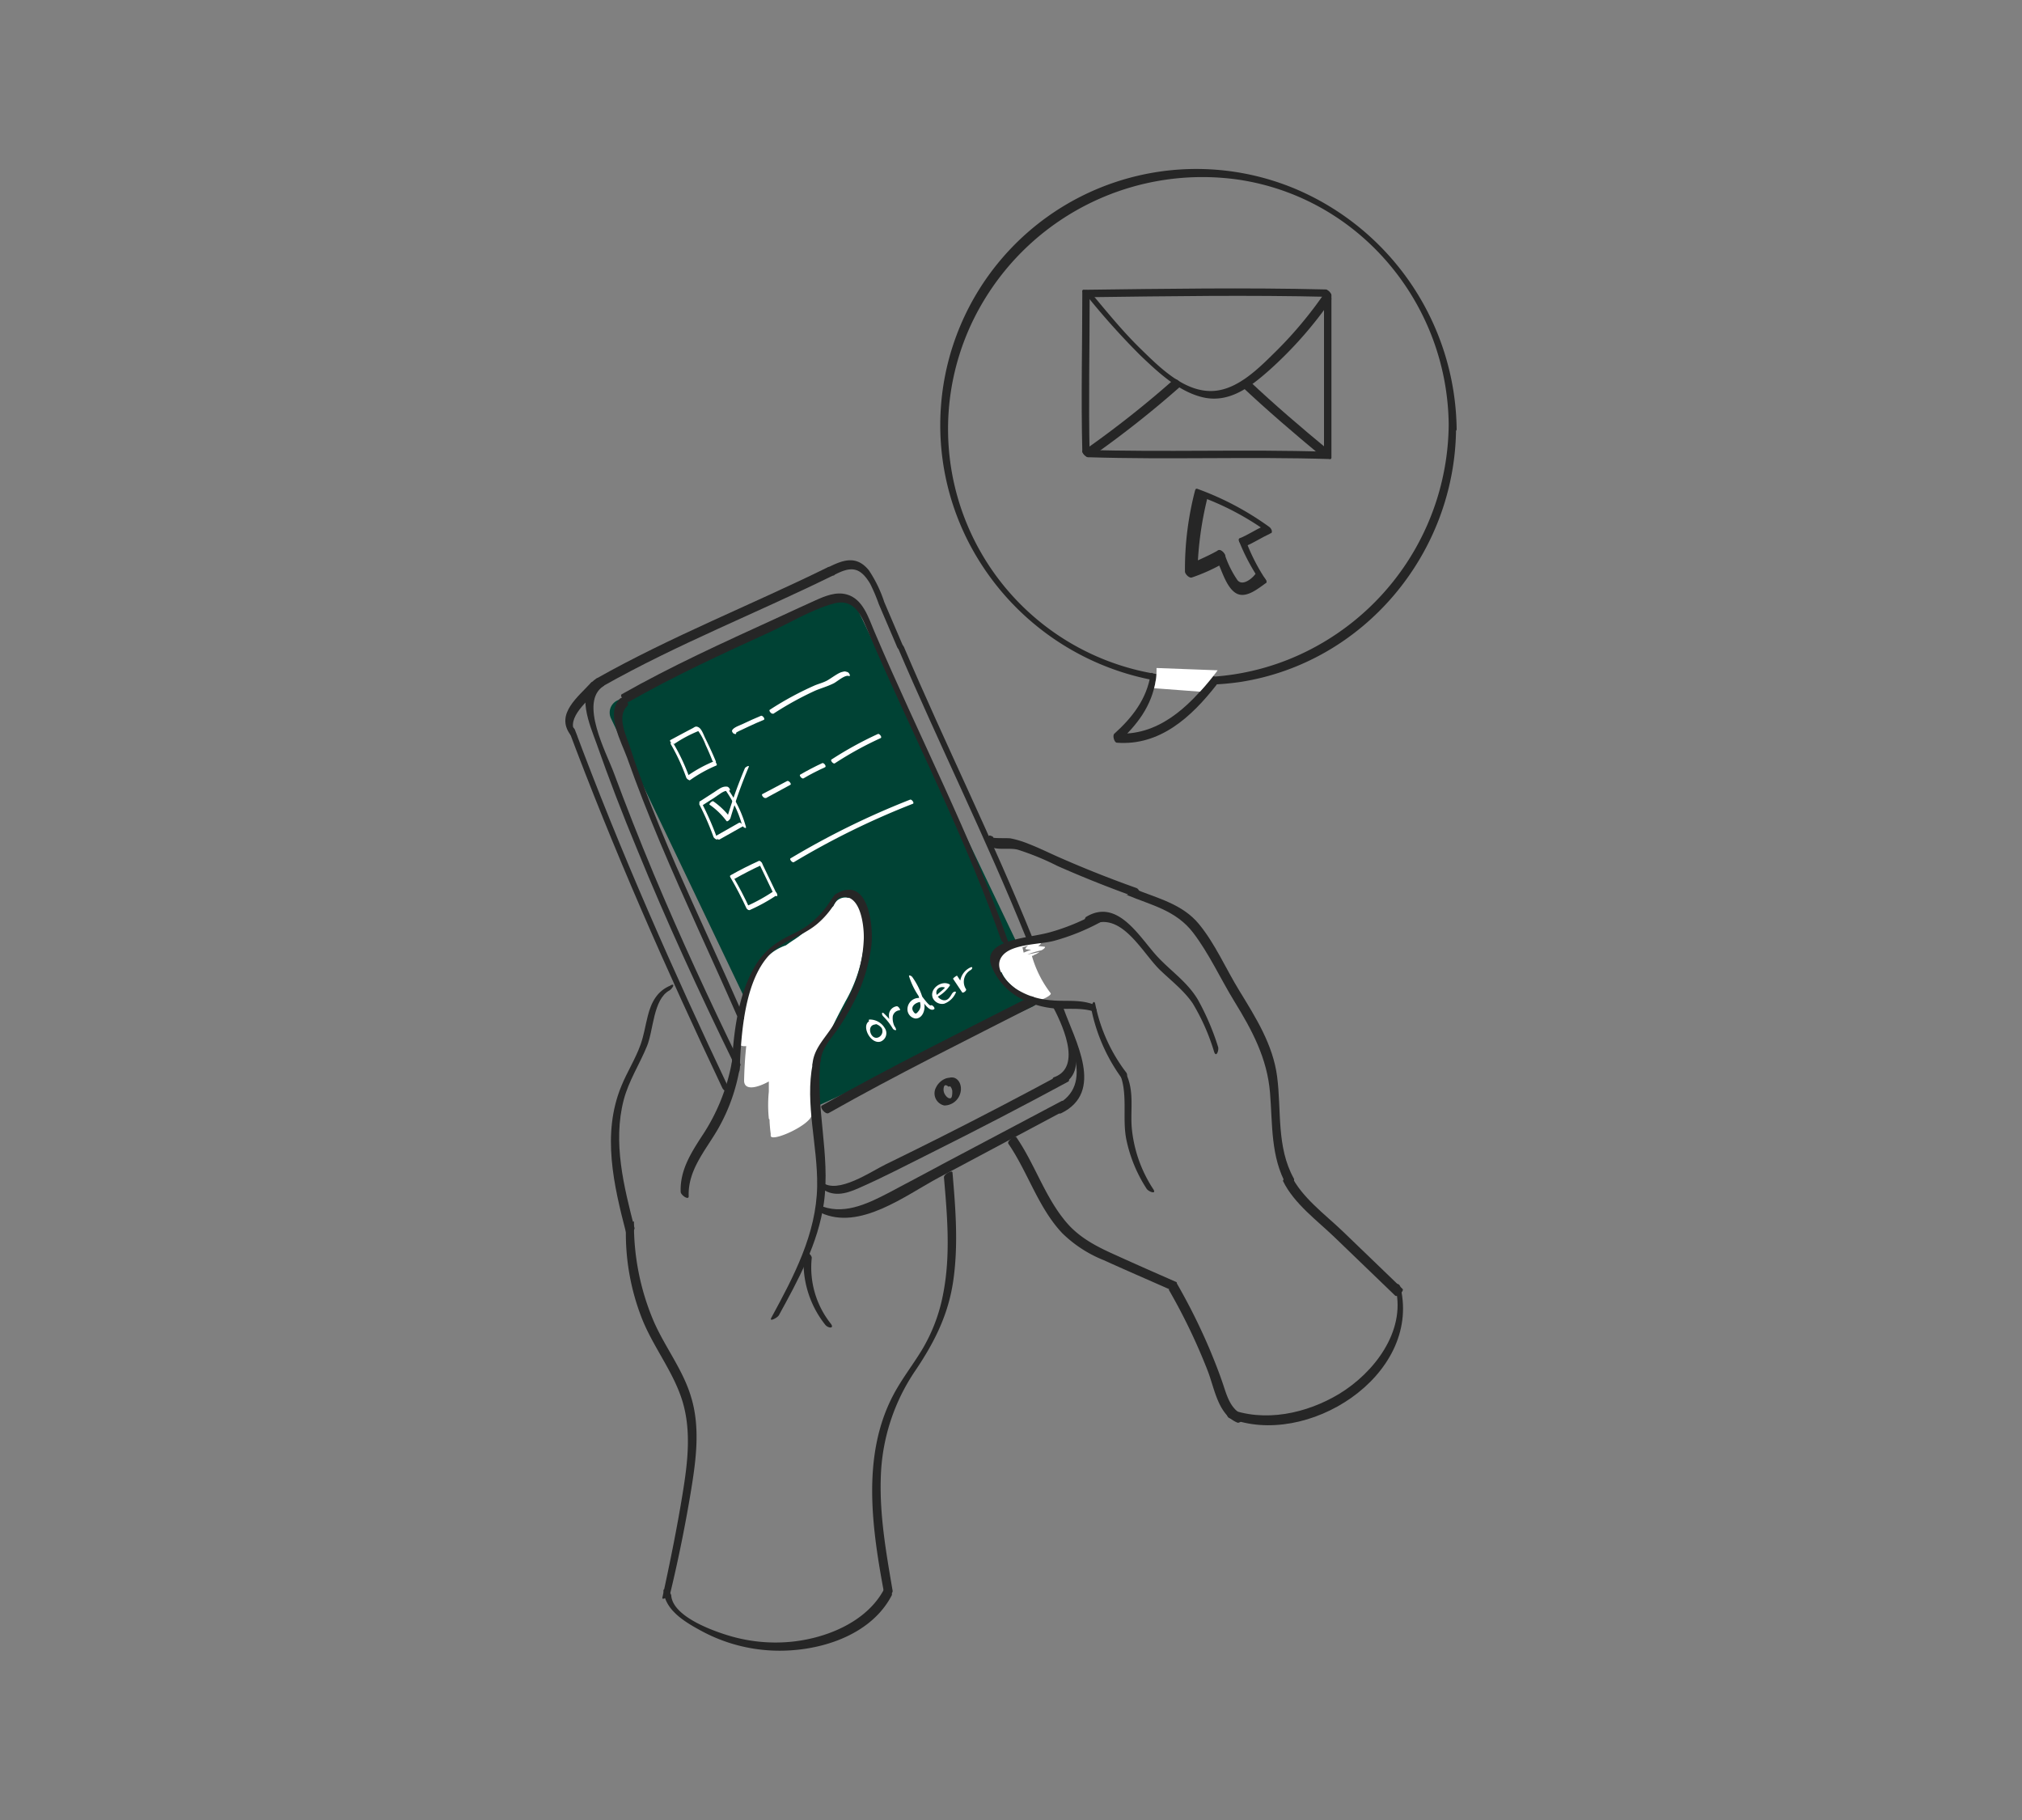 <svg id="img" xmlns="http://www.w3.org/2000/svg" viewBox="0 0 300 270"><rect x="0" y="0" width="300" height="270" fill="#808080" stroke="none"/><defs><style>.cls-1{fill:#004234;}.cls-2{fill:#fff;}.cls-3{fill:#262626;}</style></defs><title>ICON_6d</title><path class="cls-1" d="M153.16,149.35l-32.68,15.1a2,2,0,0,1-2.65-1L90.64,106.55a2,2,0,0,1,1-2.66L124.29,88.8a2,2,0,0,1,2.66,1l27.19,56.93A2,2,0,0,1,153.16,149.35Z"/><path class="cls-2" d="M128.31,137.07q0-1.11-.18-2.31a1.52,1.52,0,0,0-.12-.41.23.23,0,0,0,0-.14,1.82,1.82,0,0,0-1.59-1.09l0,0a.85.85,0,0,0-.56.08,1.87,1.87,0,0,0-2.21,1.22l-.18.12-.74.81h0a4,4,0,0,0-.94,1c-.46.45-.93.87-1.41,1.29a20.12,20.12,0,0,0-1.88,1.3l-.59.41c-.46.29-.89.59-1.3.89-4.13,1.42-5.78,5.78-6.43,10.12a20.38,20.38,0,0,0-.63,4.05c0,.65.46.85,1.17.78-.18,1.65-.28,3.35-.32,5.1,0,1.55,1.91,1.12,3.67.15,0,.46,0,.92,0,1.38a.45.45,0,0,0,0,.11,19.91,19.91,0,0,0,0,4,.17.17,0,0,0,.1.13,19.71,19.71,0,0,0,.18,2.14h0a3,3,0,0,0,0,.31c.14,1,6.08-1.68,6.09-3.19.09-7.16,2.12-11.39,5-16.77a21.93,21.93,0,0,0,2.61-7.38A15.54,15.54,0,0,0,128.31,137.07Z"/><path class="cls-2" d="M154.91,140.44l-.88-.09c.21-.12.61-.46.27-.52l-.5-.09c.09-.18-.08-.31-.39-.22l-1.21.36c-.07-.07-.24-.09-.47,0l-.67.31c-1.08.43-2.15.6-2.56,1.62a1.36,1.36,0,0,0-.41,1.79,1.09,1.09,0,0,0,.1.25,3.07,3.07,0,0,0,.17.31.23.23,0,0,0,.24.06c.86,2.07,3.55,3.61,5.47,4.19.23.07,2.05-.74,1.81-1.07a16.56,16.56,0,0,1-2.78-5.53c.52-.13,0,0,.5-.22.1,0,.73-.4.59-.36-.59.15-1.18.27-1.77.37a13.82,13.82,0,0,1,2-.6C154.57,141,155.36,140.48,154.91,140.44Zm-3.21.1.72-.21h.09c-.21.14-.56.47-.23.5l.72.07c-.38.13-.75.27-1.12.43C151.82,141.07,151.75,140.81,151.7,140.54Z"/><path class="cls-3" d="M84.19,107.81c6.81,18.24,14.67,36.05,23,53.63.24.5,1.41,1,1,.13-8.29-17.48-16.13-35.19-22.9-53.33-.16-.43-1.39-1.19-1.1-.43Z"/><path class="cls-3" d="M88.49,100.66c-3.17,2-.93,7,0,9.6,1.85,5.27,3.85,10.48,6,15.65,4.37,10.72,9.21,21.24,14.29,31.64.24.5,1.41,1,1,.13-4.51-9.25-8.84-18.6-12.82-28.1q-3.09-7.4-5.88-14.91c-1.07-2.92-5.23-10.56-1.52-12.9.4-.25-.54-1.4-1-1.11Z"/><path class="cls-3" d="M87.74,101.22c-1.93,2.14-5.36,4.67-3.14,7.75.41.56,1.4.63.81-.19-1.61-2.22,2-5,3.34-6.44.36-.4-.67-1.49-1-1.12Z"/><path class="cls-3" d="M89.5,101.77c11-6.22,22.85-10.85,34.21-16.45.53-.26-.4-1.41-.82-1.2-11.43,5.62-23.29,10.28-34.4,16.54-.4.23.52,1.39,1,1.11Z"/><path class="cls-3" d="M92.05,103.58c-2.31,2.12.16,6.53,1,8.85,1.5,4.24,3.15,8.42,4.89,12.56,3.62,8.62,7.63,17.06,11.38,25.63.22.51,1.38,1,1,.13-3.26-7.46-6.72-14.83-10-22.29-1.67-3.86-3.28-7.75-4.76-11.68-.71-1.89-1.4-3.78-2-5.69s-2.17-4.81-.45-6.39c.38-.35-.62-1.47-1-1.12Z"/><path class="cls-3" d="M93.31,104.11c6.74-3.84,13.78-7.08,20.83-10.3,3.08-1.41,6.27-3.38,9.54-4.27s4.24,2.09,5.25,4.46q1.09,2.58,2.24,5.14c6,13.37,12.53,26.47,17.37,40.31.15.44,1.38,1.21,1.11.43-5.56-15.86-13.36-30.75-19.92-46.19-.86-2-1.67-4.83-4.09-5.5-1.61-.45-3.22.23-4.67.88-2,.89-4,1.84-6,2.75-7.68,3.51-15.37,7-22.72,11.17-.4.23.52,1.39,1,1.12Z"/><path class="cls-3" d="M99.49,146.2c-2,.82-2.88,2.5-3.39,4.56-.36,1.41-.57,2.84-1.06,4.21-.76,2.13-2,4.06-2.85,6.15-2.93,7.08-1.13,14.72.72,21.84.12.46,1.34-.36,1.23-.79-1.57-6.11-3.25-12.68-1.6-19,.74-2.82,2.33-5.25,3.43-7.92,1-2.36.92-7,3.36-8.32.35-.2,1-1.12.16-.77Z"/><path class="cls-3" d="M92.87,182.05a34.51,34.51,0,0,0,2.37,13.55c1.6,4.05,4.39,7.54,5.81,11.65,1.61,4.63,1,9.59.23,14.32-.84,5.17-1.89,10.3-3,15.41-.13.57,1.07-.23,1.17-.65q1.83-7.61,3.1-15.34c.73-4.49,1.35-9.23,0-13.69-1.19-4.08-3.92-7.48-5.59-11.35a36.62,36.62,0,0,1-2.9-14.72c0-.13-1.18.46-1.19.82Z"/><path class="cls-3" d="M123.8,85.28c2.33-1.21,3.74-1.32,5.31,1.33a26,26,0,0,1,1.27,3L133.11,96c.22.51,1.38,1,1,.13l-2.91-6.8a19.16,19.16,0,0,0-2.29-4.73c-1.81-2.22-3.76-1.6-6.11-.39-.39.21.51,1.38,1,1.12Z"/><path class="cls-3" d="M133.11,95.84c6.18,14.49,13.2,28.6,19.1,43.21.21.52,1.36,1,1,.13-5.9-14.61-12.93-28.72-19.1-43.21-.22-.51-1.37-1-1-.13Z"/><path class="cls-3" d="M121.7,176.15c1.8,1.49,3.72,1,5.73.1,3.68-1.61,7.26-3.5,10.86-5.29q10.2-5.09,20.22-10.51c.4-.22-.51-1.38-1-1.12q-8.88,4.8-17.89,9.34-4.1,2.06-8.22,4.07c-2.09,1-7.15,4.53-9.43,2.63-.78-.65-.82.32-.27.78Z"/><path class="cls-3" d="M156,148.93c1.43,2.64,4.74,9.37.36,10.89-.54.18.35,1.37.82,1.2,4.88-1.68,1.4-9-.19-12-.26-.48-1.45-1-1-.13Z"/><path class="cls-3" d="M121.77,179.91c5.79,2.71,12.57-2.58,17.49-5.2l19.25-10.25c.4-.21-.5-1.38-1-1.12l-17,9c-2.92,1.55-5.84,3.14-8.77,4.67-3.18,1.65-6.8,3.37-10.32,1.72-.74-.35-.11.94.32,1.14Z"/><path class="cls-3" d="M156.7,149.17c1.55,4.42,6.06,11.8-.11,14.8-.54.26.39,1.41.82,1.2,6.57-3.19,2.05-10.84.39-15.56-.15-.44-1.37-1.21-1.1-.44Z"/><path class="cls-3" d="M123.39,133.35a13.46,13.46,0,0,1-4.13,4.33c-1.19.73-2.51,1.22-3.7,2a10.86,10.86,0,0,0-3.77,4.05c-2.57,4.65-3.05,10.62-3.3,15.82,0,.4,1.21-.29,1.24-.78.26-5.41.67-14.31,5.39-18,1.94-1.51,4.36-2.16,6.24-3.8a12.78,12.78,0,0,0,3.18-4.22c.18-.36-1,.38-1.15.61Z"/><path class="cls-3" d="M108.65,157.18a29.08,29.08,0,0,1-4.52,11.38c-1.66,2.56-3.25,5.09-3.14,8.25,0,.47,1.21,1.32,1.19.65-.14-3.85,2.45-6.73,4.28-9.86a27.24,27.24,0,0,0,3.35-9.54c.08-.51-1.08-1.39-1.16-.88Z"/><path class="cls-3" d="M123.89,133.45c3.66-1.89,4.32,3.62,4.27,5.78a21,21,0,0,1-1.61,7.36,30.81,30.81,0,0,1-3.32,6.1c-1.17,1.71-2.55,3.12-2.69,5.28,0,.64,1.18-.14,1.22-.57.17-2,1.67-3.43,2.73-5,.72-1.09,1.4-2.22,2-3.38a25,25,0,0,0,2.8-8.77c.33-3.07-.52-10.5-5.31-7.6-.36.23-.91,1.23-.1.81Z"/><path class="cls-3" d="M120.58,157.79c-1.18,6,.76,12.13.66,18.19-.11,7.08-3.5,13.43-6.8,19.51-.38.69.91,0,1.11-.35,2.88-5.25,5.84-10.67,6.69-16.69,1-7.17-1.33-14.29-.47-21.49,0-.05-1.12.47-1.19.83Z"/><path class="cls-3" d="M119.29,185.9a14.8,14.8,0,0,0,3.15,10.63c.43.54,1.43.61.8-.19a13.39,13.39,0,0,1-2.8-9.74c0-.47-1.09-1.39-1.15-.7Z"/><path class="cls-3" d="M140.05,174.63c.49,5.7,1,11.52-.09,17.18a25.24,25.24,0,0,1-3.21,8.51c-1.35,2.21-2.95,4.26-4.17,6.55-4.88,9.18-3.15,20.21-1.31,30,.07.4,1.24-.44,1.17-.86-.94-5.53-1.94-11.11-1.76-16.74a29.63,29.63,0,0,1,5.23-16.09c2.75-4.1,4.78-8.14,5.51-13.09.79-5.35.36-10.78-.1-16.13,0-.47-1.31.24-1.27.71Z"/><path class="cls-3" d="M98.45,236c.23,2.9,3.22,4.65,5.54,5.91a24.33,24.33,0,0,0,9.52,2.88c6.77.61,15.45-1.65,18.8-8.13.22-.43-.85-1.46-1.12-.94-2.6,5-8.9,7.47-14.29,7.88a24,24,0,0,1-8.31-.82c-2.55-.72-8.73-2.87-9-6.07,0-.47-1.21-1.35-1.15-.71Z"/><path class="cls-3" d="M122.94,165.13c10.13-5.74,20.57-10.87,30.93-16.17.4-.2-.5-1.37-1-1.11-10.36,5.29-20.8,10.43-30.93,16.16-.4.23.52,1.39,1,1.12Z"/><path class="cls-3" d="M162.27,135.68a31.69,31.69,0,0,1-6.3,2.57c-1.89.54-3.86.7-5.74,1.24s-3.92,1.45-3.18,3.71a9.44,9.44,0,0,0,4.89,5.18,13.3,13.3,0,0,0,4.2,1.19c2.05.25,4.18-.17,6.17.5.8.27.14-1-.31-1.14-2.11-.72-4.28-.29-6.45-.58a10.85,10.85,0,0,1-4.81-1.66c-1.58-1.09-3.55-3.36-1.83-5.11,1.55-1.56,5.43-1.47,7.46-2a32.54,32.54,0,0,0,6.91-2.78c.4-.21-.51-1.38-1-1.11Z"/><path class="cls-3" d="M161.38,137.5c4.79-2.92,8,3.81,10.78,6.45,1.67,1.6,3.5,3,4.8,4.9a31.51,31.51,0,0,1,3.18,7.2c.32.92.75-.28.58-.76a37.42,37.42,0,0,0-3-7c-1.56-2.6-3.86-4.11-5.9-6.27-2.66-2.8-5.92-8.88-10.67-6-.4.24-.22,1.69.19,1.44Z"/><path class="cls-3" d="M161.93,149.77a26.25,26.25,0,0,0,4.86,10.67c.36.47.6-.95.33-1.3A24.73,24.73,0,0,1,162.51,149c-.19-.95-.68.28-.58.76Z"/><path class="cls-3" d="M166.19,159.41c1.18,3,.28,6.52.93,9.68a21.4,21.4,0,0,0,3,7.26c.29.45,1.52.89,1,.08a19.85,19.85,0,0,1-3.21-9.2c-.19-2.53.33-5-.62-7.44-.17-.44-1.43-1.15-1.13-.38Z"/><path class="cls-3" d="M149.6,169.66c2.92,4.25,4.42,9.48,8,13.28a18.65,18.65,0,0,0,6.14,4c3.24,1.47,6.5,2.88,9.76,4.32.42.19,1.45-.87,1-1.08-3-1.32-6-2.63-9-4-2.69-1.2-5.27-2.5-7.23-4.78-3.22-3.75-4.7-8.66-7.49-12.71-.19-.27-1.4.61-1.18.92Z"/><path class="cls-3" d="M173.39,191.3a87.87,87.87,0,0,1,5.81,12.1c1,2.59,1.52,6.46,4.39,7.65.42.17,1.42-.92.94-1.11-1.86-.77-2.42-2.62-3-4.38s-1.33-3.66-2.08-5.45a90.57,90.57,0,0,0-4.87-9.76c0,.07-1.2.88-1.16,1Z"/><path class="cls-3" d="M167.11,132.74c3.67,1.54,7.33,2.28,9.89,5.6,2.4,3.13,4.08,6.87,6.14,10.22,2.64,4.29,4.87,8.44,5.29,13.55.39,4.72.07,9.47,2.47,13.74.19.34,1.32-.59,1.07-1-2.61-4.69-1.82-10.05-2.49-15.17-.62-4.72-3.17-8.73-5.61-12.72-2-3.25-3.57-6.95-6-9.89s-6.05-3.79-9.56-5.2c-.24-.1-1,1-1.19.92Z"/><path class="cls-3" d="M190.37,175.23c1.63,3.34,5.08,5.85,7.7,8.38l8.93,8.6c.31.31,1.39-.74,1.09-1l-8.87-8.54c-2.63-2.53-6.07-5-7.69-8.36-.1-.2-1.33.6-1.16.95Z"/><path class="cls-3" d="M207.09,191.25c1.46,6.32-3.25,12.4-8.36,15.51-4.85,2.94-11.15,4.32-16.55,2.17-.46-.18-.28,1.25.2,1.44,11.45,4.57,28.46-6.2,25.43-19.32-.21-.88-.93-.67-.72.2Z"/><path class="cls-3" d="M168.67,131.76q-5.64-2-11.13-4.4c-1.67-.72-3.31-1.55-5-2.2a14.48,14.48,0,0,0-2.58-.78c-.5-.09-2.65.05-3-.21l.36,1.24h-.11c.58.34.42-1.11,0-1.35L147,124a.23.23,0,0,0-.36.1l-.12.19a1.15,1.15,0,0,0,.35,1.25c1,.67,2.86.18,4.13.51a39.47,39.47,0,0,1,5.88,2.41c3.93,1.74,7.92,3.32,12,4.77.48.17.28-1.27-.2-1.45Z"/><path class="cls-3" d="M141.77,160.2c-1-.81-2.41.11-2.88,1.1A1.84,1.84,0,0,0,140.1,164a2.48,2.48,0,0,0,2.44-2.1c.21-1.21-.61-2.46-1.92-1.94a1.22,1.22,0,0,0-.71.66c-.07.25,0,.38.32.31.6-.14,1,.4,1.06.93,0,.29,0,1-.25,1.06-.45.14-.93-.59-1-.92a1.4,1.4,0,0,1,0-.73c.11-.4.37-.31.63-.1s1.4-.75,1.18-.93Z"/><path class="cls-2" d="M103.79,119.4a41.75,41.75,0,0,1,2.07,4.76c.08.22.69.61.55.22a43.52,43.52,0,0,0-2.12-4.91c-.12-.24-.72-.5-.5-.07Z"/><path class="cls-2" d="M104.3,119.42l1.73-1.11c.6-.38,1.41-1.15,2.14-1,.33,0,0-.58-.29-.61-.71-.1-1.29.41-1.86.78l-2.22,1.43c-.2.12.27.7.5.55Z"/><path class="cls-2" d="M106.75,124.54l3.41-1.92c.2-.11-.26-.69-.51-.56l-3.4,1.93c-.2.11.26.69.5.55Z"/><path class="cls-2" d="M107.64,117.23a16.53,16.53,0,0,1,2.47,5.21c.07.23.67.62.56.22a18,18,0,0,0-2.63-5.53c-.2-.29-.69-.32-.4.1Z"/><path class="cls-2" d="M109,130.37c1.32-.74,2.66-1.43,4-2.05.27-.12-.19-.7-.41-.6-1.41.64-2.79,1.33-4.13,2.09-.2.12.26.7.5.56Z"/><path class="cls-2" d="M108.38,130.18c.86,1.47,1.65,3,2.36,4.54.11.25.69.5.49.06q-1.11-2.42-2.44-4.69c-.19-.31-.66-.34-.41.09Z"/><path class="cls-2" d="M111.25,135a25.65,25.65,0,0,0,4-2.21c.2-.13-.27-.71-.5-.56a25.85,25.85,0,0,1-3.92,2.17c-.27.11.19.7.41.6Z"/><path class="cls-2" d="M112.57,128l2.23,4.64c.12.25.71.51.49.07l-2.23-4.64c-.12-.25-.7-.51-.49-.07Z"/><path class="cls-2" d="M99.54,110.43a29.4,29.4,0,0,1,2.28,4.93c.07.22.68.6.55.22a29.67,29.67,0,0,0-2.34-5.09c-.13-.23-.73-.48-.49-.06Z"/><path class="cls-2" d="M102.44,115.69a20.42,20.42,0,0,1,3.83-2.12c.27-.11-.19-.7-.41-.6a20.35,20.35,0,0,0-3.93,2.17c-.2.14.28.71.51.55Z"/><path class="cls-2" d="M100,110.39a19.34,19.34,0,0,1,3.78-2l-.35-.17a8.8,8.8,0,0,1,1.26,2.29c.36.77.7,1.55,1,2.33.11.26.68.52.5.07-.47-1.14-1-2.27-1.54-3.37-.24-.46-.52-1.38-1-1.64s-.58,0-1,.19c-1.07.56-2.13,1.13-3.19,1.7-.2.1.26.68.5.55Z"/><path class="cls-2" d="M108.66,108.31l0,0,.25,0-.06,0,.29.48c.07-.2,1-.54,1.09-.61l1-.47c.69-.32,1.38-.63,2.09-.92.27-.11-.19-.69-.41-.6-.89.37-1.77.76-2.64,1.18-.39.2-1.5.54-1.65,1-.07.17.15.42.28.49l.06,0s.19.1.24,0l0,0c.16-.24-.37-.75-.5-.56Z"/><path class="cls-2" d="M114.72,105.9a47.82,47.82,0,0,1,6.23-3.44c.91-.38,1.89-.65,2.77-1.1.47-.24,1.62-1.26,2.19-1.08.4.12.07-.5-.16-.57-.48-.15-.43-.11-.9,0-.65.21-1.64,1-2.21,1.29s-1.16.44-1.73.67a46.62,46.62,0,0,0-6.7,3.63c-.2.12.27.7.51.56Z"/><path class="cls-2" d="M113.6,118.42l3.68-2c.2-.1-.25-.68-.5-.55l-3.68,1.94c-.2.11.25.69.5.56Z"/><path class="cls-2" d="M119.22,115.47c1-.6,2.1-1.15,3.19-1.65.27-.13-.19-.71-.41-.61-1.12.52-2.21,1.09-3.28,1.71-.2.11.26.69.5.55Z"/><path class="cls-2" d="M123.86,113.24a51.62,51.62,0,0,1,6.8-3.74c.27-.13-.19-.71-.41-.61a54.21,54.21,0,0,0-6.89,3.79c-.2.13.27.71.5.56Z"/><path class="cls-2" d="M117.79,127.9a117.31,117.31,0,0,1,17.65-8.66c.27-.11-.18-.7-.41-.61a119.51,119.51,0,0,0-17.74,8.71c-.2.12.26.7.5.56Z"/><path class="cls-2" d="M129.45,151.36c-2,.18-.45,3.66,1.2,3.16a1.33,1.33,0,0,0,.62-2,2.57,2.57,0,0,0-2.24-1.27c-.34,0,.06.6.3.61a1.67,1.67,0,0,1,1.49.67,1,1,0,0,1-.4,1.32c-1.19.65-2-1.75-.56-1.87.25,0-.15-.63-.41-.61Z"/><path class="cls-2" d="M131,150.73a9.08,9.08,0,0,1,1.46,1.86c.13.22.65.4.45,0a2.74,2.74,0,0,1-.45-1.83,1.11,1.11,0,0,1,1-.88c.25,0-.16-.63-.41-.6a1.34,1.34,0,0,0-1.15,1.16,3.57,3.57,0,0,0,.54,2.08h.45a9.78,9.78,0,0,0-1.73-2.16c-.36-.35-.38.15-.13.39Z"/><path class="cls-2" d="M136.43,148.05a1.69,1.69,0,0,0-1.79,1.8,1.39,1.39,0,0,0,1.19,1.25c1,0,1.42-1.14,1.33-2a10.9,10.9,0,0,0-1.8-4.15c-.08-.14-.6-.43-.47-.07a11.32,11.32,0,0,0,1.85,3.5c.32.4,1.19,1.78,1.86,1.33.2-.14-.28-.71-.51-.56s-1.43-1.52-1.54-1.7a10.75,10.75,0,0,1-1.11-2.35l-.48-.06a8.77,8.77,0,0,1,1.59,3.92,1.24,1.24,0,0,1-.24,1c-.34.44-.49.58-.81.08-.5-.78.47-1.41,1.22-1.41.34,0-.05-.61-.29-.61Z"/><path class="cls-2" d="M138.63,148.11a5.36,5.36,0,0,0,2.24-1.82c.06-.08.12-.2,0-.26-1.14-.66-3,.63-2.48,2a1.51,1.51,0,0,0,1.7.87,3,3,0,0,0,1.71-1.61c.08-.15,0-.18-.15-.18s-.34.2-.42.33c-.29.5-.65,1.09-1.32.93a1.35,1.35,0,0,1-.82-.6c-.57-.91.42-1.67,1.27-1.18v-.25c-.53.65-1.26,1.06-1.78,1.69,0,0-.09.16,0,.12Z"/><path class="cls-2" d="M141.41,145.21l1.34,2c.12.19.71-.25.58-.46a2,2,0,0,1,.66-2.83c.3-.15.41-.61-.05-.38a2.67,2.67,0,0,0-1.19,3.67l.58-.46-1.33-2c0-.07-.65.37-.59.47Z"/><path class="cls-2" d="M105.27,119.37a10.88,10.88,0,0,1,2.51,2.42c.16.2.55-.28.59-.4a72.88,72.88,0,0,1,2.71-7.59c.16-.37-.47,0-.56.16a70.29,70.29,0,0,0-2.75,7.73l.58-.4a11.26,11.26,0,0,0-2.51-2.41c-.18-.13-.69.41-.57.49Z"/><path class="cls-3" d="M160.58,43.24c0,7.91-.2,15.83,0,23.74,0,.44,1.11,1.23,1.09.6-.18-7.91,0-15.82,0-23.74,0-.44-1.1-1.23-1.1-.6Z"/><path class="cls-3" d="M161.43,44.09c11.95-.15,23.91-.34,35.86-.05.63,0-.15-1.09-.6-1.1-11.95-.29-23.91-.1-35.86.05-.63,0,.15,1.1.6,1.1Z"/><path class="cls-3" d="M196.44,43.19q0,12,0,24.07c0,.43,1.1,1.23,1.1.6q0-12,0-24.07c0-.44-1.1-1.23-1.1-.6Z"/><path class="cls-3" d="M161.07,43.65a109.22,109.22,0,0,0,8.12,9.07c2.59,2.47,5.57,5.29,9.14,6.19,4,1,7.16-1.49,10-4a59.15,59.15,0,0,0,9.16-10.38c.29-.42-.73-1.35-1-1a60.16,60.16,0,0,1-7,8.41c-2.54,2.5-5.75,5.87-9.51,6.06-4.3.21-8-3.57-10.87-6.37-2.62-2.57-4.92-5.42-7.28-8.23-.41-.49-1.34-.5-.74.22Z"/><path class="cls-3" d="M174.16,56.3a150.21,150.21,0,0,1-13,10.29c-.36.25.56,1.28,1,1a150.1,150.1,0,0,0,13-10.28c.35-.32-.61-1.32-1-1Z"/><path class="cls-3" d="M184.12,57.22c3.88,3.65,7.92,7.11,12,10.49.4.34,1.44-.57,1.09-.86-4.1-3.38-8.15-6.84-12-10.48-.34-.33-1.39.57-1.09.85Z"/><path class="cls-3" d="M161.42,67.83c12,.38,23.92-.1,35.88.27.62,0-.16-1.08-.6-1.09-12-.38-23.93.1-35.88-.28-.63,0,.15,1.09.6,1.1Z"/><path class="cls-3" d="M178,73.13a52,52,0,0,0-1.44,10.75c0,.34.65,1.1,1,.91,1.36-.69,2.77-1.28,4.1-2,.52-.3-.47-1.4-.88-1.17-1.33.76-2.74,1.36-4.11,2l1,.9A50.43,50.43,0,0,1,179.11,74c.12-.49-1-1.41-1.16-.88Z"/><path class="cls-3" d="M178.11,73.67a40.92,40.92,0,0,1,9.95,5.27c.82.58.82-.38.23-.79a43.32,43.32,0,0,0-10.56-5.6c-.78-.27-.07,1,.38,1.12Z"/><path class="cls-3" d="M187.46,78.05c-1.2.55-2.3,1.3-3.52,1.8-.53.22.43,1.35.89,1.16,1.22-.5,2.31-1.25,3.51-1.79.53-.24-.43-1.37-.88-1.17Z"/><path class="cls-3" d="M180.65,82a28.44,28.44,0,0,0,1.51,3.15,6.17,6.17,0,0,0,1.34,2c1.24,1,3,.24,3.8-.91.32-.45-.78-1.46-1.06-1.06-.52.71-1.91,1.79-2.63.9a15,15,0,0,1-1.84-3.66c-.11-.28-.41-.7-.75-.75s-.51,0-.37.38Z"/><path class="cls-3" d="M183.82,80.24a30.39,30.39,0,0,0,3.1,5.86c.41.59,1.37.6.79-.23A28,28,0,0,1,185,80.62c-.12-.29-.42-.71-.75-.75s-.52,0-.38.37Z"/><path class="cls-3" d="M177.32,72.72a46.31,46.31,0,0,0-1.51,12.06c0,.37.61,1,1,.9a26.94,26.94,0,0,0,4.62-2.07l-.94-.62c.73,1.43,1.41,4.11,2.87,5s3.3-.68,4.46-1.49c.39-.27-.61-1.38-1.06-1.06-1.1.77-2.43,2.17-3.53,1.08-.83-.81-1.21-2.44-1.74-3.48-.11-.2-.63-.79-.94-.62A28.15,28.15,0,0,1,176,84.52l1,.9a45.39,45.39,0,0,1,1.49-11.82c.12-.49-1-1.4-1.16-.88Z"/><path class="cls-3" d="M214.94,63a37.88,37.88,0,0,1-23.63,34.78,36.83,36.83,0,0,1-45.37-53.14,37.84,37.84,0,0,1,37.73-18c18,2.64,31.11,18.36,31.27,36.38,0,.47,1.19,1.33,1.18.65a39.2,39.2,0,0,0-24-35.68,38,38,0,0,0-47.09,54.81,39,39,0,0,0,39,18.37c18.36-2.86,31.83-19.07,32-37.5C216.13,63.16,215,62.3,214.94,63Z"/><path class="cls-3" d="M179.91,100.36c-3.58,4.57-8.17,8.93-14.41,8.44l.38,1.33c2.82-2.54,5-5.4,5.59-9.21.07-.44-.64-1.62-.76-.84-.59,3.65-2.71,6.36-5.39,8.78-.29.26,0,1.29.37,1.32,6.4.5,11.09-3.83,14.78-8.55.3-.38-.26-1.65-.56-1.27Z"/><path class="cls-2" d="M171.59,99.1a10.59,10.59,0,0,1-.35,3l6.8.51a35,35,0,0,0,2.62-3.17Z"/></svg>